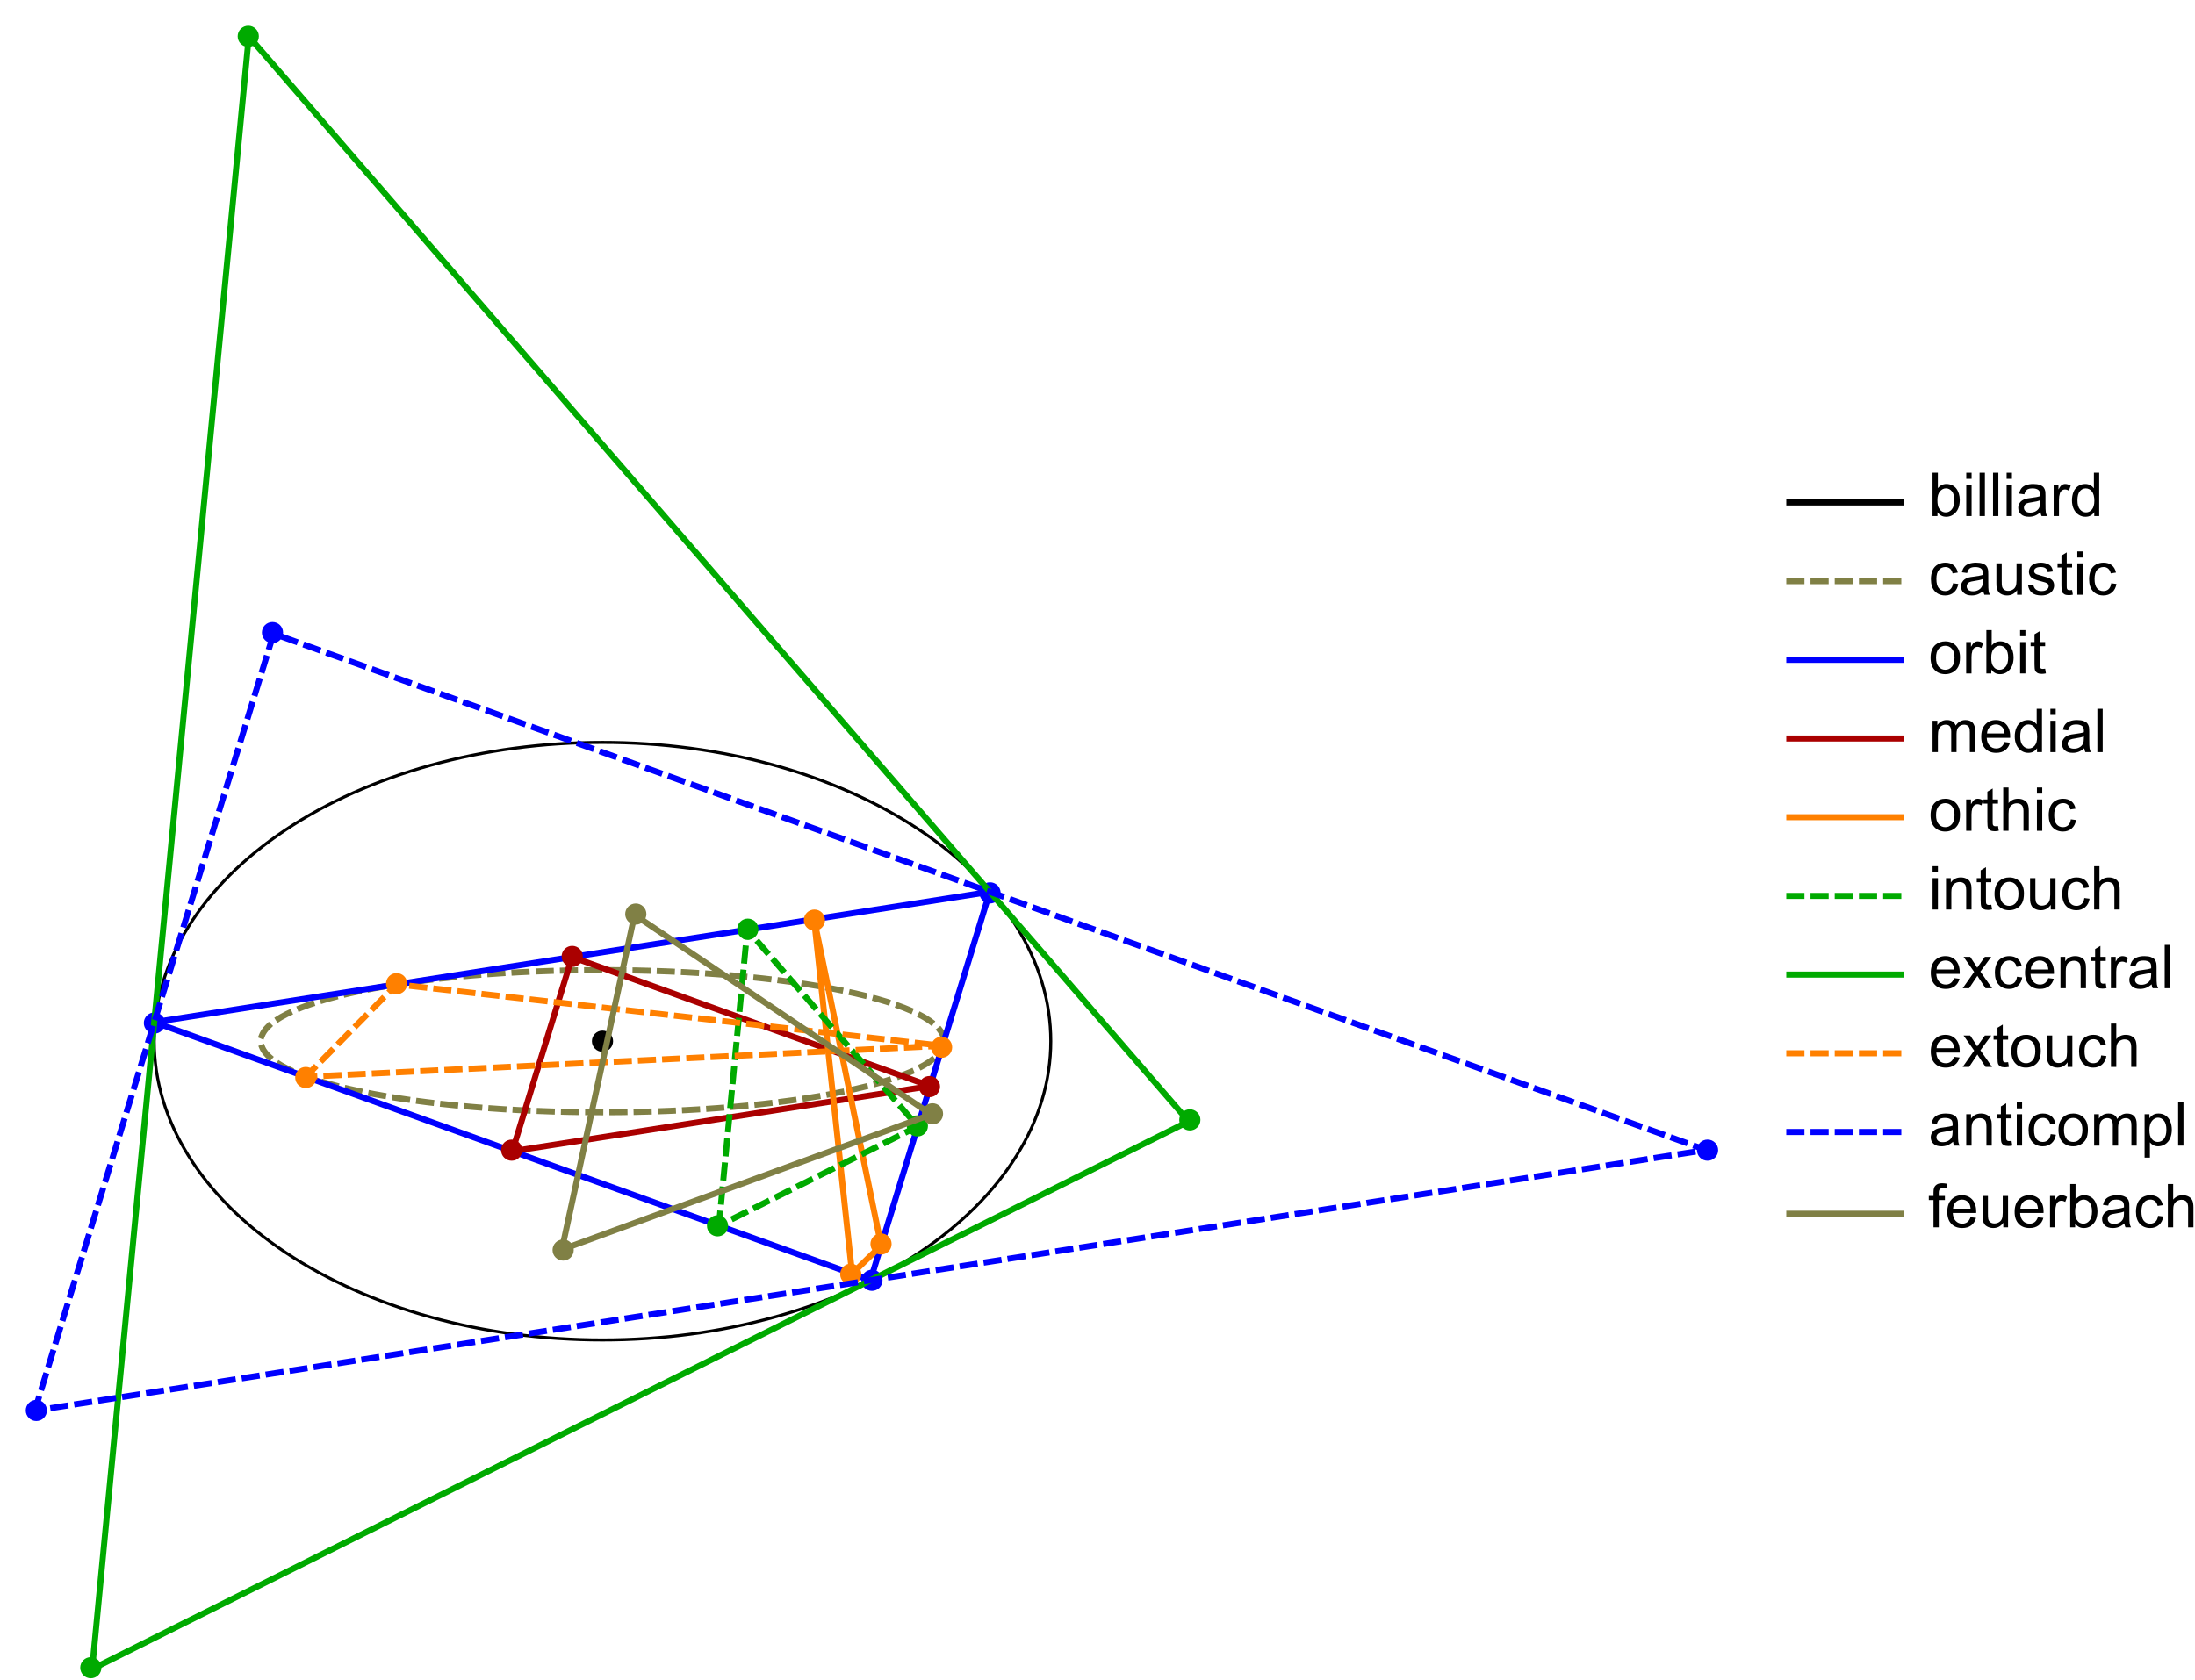 <?xml version="1.0" encoding="UTF-8"?>
<svg xmlns="http://www.w3.org/2000/svg" xmlns:xlink="http://www.w3.org/1999/xlink" width="725pt" height="555pt" viewBox="0 0 725 555" version="1.1">
<defs>
<g>
<symbol overflow="visible" id="glyph0-0">
<path style="stroke:none;" d="M 2.5 0 L 2.5 -12.5 L 12.5 -12.5 L 12.5 0 Z M 2.812 -0.312 L 12.188 -0.312 L 12.188 -12.188 L 2.812 -12.188 Z "/>
</symbol>
<symbol overflow="visible" id="glyph0-1">
<path style="stroke:none;" d="M 2.938 0 L 1.309 0 L 1.309 -14.316 L 3.066 -14.316 L 3.066 -9.211 C 3.805 -10.141 4.754 -10.605 5.906 -10.605 C 6.547 -10.605 7.148 -10.477 7.719 -10.219 C 8.285 -9.961 8.754 -9.598 9.125 -9.137 C 9.492 -8.668 9.781 -8.105 9.992 -7.449 C 10.195 -6.789 10.301 -6.09 10.305 -5.344 C 10.301 -3.562 9.859 -2.188 8.984 -1.219 C 8.102 -0.25 7.047 0.234 5.82 0.234 C 4.594 0.234 3.633 -0.273 2.938 -1.297 Z M 2.922 -5.266 C 2.918 -4.02 3.086 -3.121 3.43 -2.57 C 3.977 -1.66 4.727 -1.207 5.672 -1.211 C 6.441 -1.207 7.105 -1.539 7.668 -2.211 C 8.227 -2.875 8.508 -3.871 8.508 -5.195 C 8.508 -6.547 8.238 -7.547 7.699 -8.191 C 7.16 -8.836 6.508 -9.156 5.75 -9.16 C 4.98 -9.156 4.32 -8.824 3.762 -8.156 C 3.199 -7.488 2.918 -6.523 2.922 -5.266 Z "/>
</symbol>
<symbol overflow="visible" id="glyph0-2">
<path style="stroke:none;" d="M 1.328 -12.297 L 1.328 -14.316 L 3.086 -14.316 L 3.086 -12.297 Z M 1.328 0 L 1.328 -10.371 L 3.086 -10.371 L 3.086 0 Z "/>
</symbol>
<symbol overflow="visible" id="glyph0-3">
<path style="stroke:none;" d="M 1.281 0 L 1.281 -14.316 L 3.039 -14.316 L 3.039 0 Z "/>
</symbol>
<symbol overflow="visible" id="glyph0-4">
<path style="stroke:none;" d="M 8.086 -1.281 C 7.434 -0.723 6.805 -0.332 6.207 -0.105 C 5.602 0.121 4.957 0.234 4.266 0.234 C 3.125 0.234 2.25 -0.043 1.641 -0.602 C 1.027 -1.156 0.719 -1.867 0.723 -2.734 C 0.719 -3.238 0.836 -3.703 1.066 -4.125 C 1.297 -4.547 1.598 -4.883 1.977 -5.137 C 2.348 -5.387 2.77 -5.578 3.242 -5.711 C 3.582 -5.801 4.105 -5.891 4.805 -5.977 C 6.223 -6.145 7.266 -6.344 7.938 -6.582 C 7.941 -6.82 7.945 -6.973 7.949 -7.039 C 7.945 -7.754 7.781 -8.262 7.453 -8.555 C 7 -8.949 6.332 -9.145 5.449 -9.148 C 4.621 -9.145 4.008 -9 3.617 -8.715 C 3.219 -8.422 2.93 -7.91 2.742 -7.18 L 1.023 -7.414 C 1.176 -8.145 1.434 -8.738 1.797 -9.195 C 2.152 -9.645 2.672 -9.992 3.352 -10.238 C 4.027 -10.48 4.809 -10.605 5.703 -10.605 C 6.586 -10.605 7.305 -10.5 7.859 -10.293 C 8.41 -10.082 8.82 -9.82 9.082 -9.504 C 9.34 -9.188 9.52 -8.789 9.629 -8.312 C 9.684 -8.008 9.715 -7.465 9.719 -6.688 L 9.719 -4.344 C 9.715 -2.707 9.75 -1.676 9.828 -1.242 C 9.898 -0.809 10.047 -0.395 10.273 0 L 8.438 0 C 8.254 -0.363 8.137 -0.789 8.086 -1.281 Z M 7.938 -5.203 C 7.301 -4.941 6.344 -4.719 5.07 -4.539 C 4.344 -4.434 3.832 -4.316 3.535 -4.188 C 3.23 -4.055 3 -3.863 2.84 -3.617 C 2.676 -3.363 2.594 -3.086 2.598 -2.781 C 2.594 -2.309 2.773 -1.918 3.129 -1.609 C 3.484 -1.293 4.004 -1.137 4.688 -1.141 C 5.363 -1.137 5.965 -1.285 6.492 -1.586 C 7.02 -1.879 7.406 -2.285 7.656 -2.805 C 7.84 -3.199 7.934 -3.785 7.938 -4.562 Z "/>
</symbol>
<symbol overflow="visible" id="glyph0-5">
<path style="stroke:none;" d="M 1.297 0 L 1.297 -10.371 L 2.883 -10.371 L 2.883 -8.797 C 3.281 -9.531 3.652 -10.02 3.996 -10.254 C 4.34 -10.488 4.715 -10.605 5.125 -10.605 C 5.715 -10.605 6.316 -10.414 6.934 -10.039 L 6.328 -8.406 C 5.898 -8.66 5.469 -8.789 5.039 -8.789 C 4.652 -8.789 4.305 -8.672 4.004 -8.441 C 3.695 -8.207 3.48 -7.887 3.352 -7.48 C 3.152 -6.852 3.051 -6.168 3.055 -5.43 L 3.055 0 Z "/>
</symbol>
<symbol overflow="visible" id="glyph0-6">
<path style="stroke:none;" d="M 8.047 0 L 8.047 -1.309 C 7.387 -0.277 6.422 0.234 5.148 0.234 C 4.316 0.234 3.555 0.008 2.867 -0.449 C 2.172 -0.902 1.637 -1.539 1.254 -2.359 C 0.871 -3.176 0.68 -4.113 0.684 -5.176 C 0.68 -6.207 0.852 -7.148 1.199 -7.992 C 1.543 -8.836 2.062 -9.48 2.754 -9.93 C 3.441 -10.379 4.211 -10.605 5.07 -10.605 C 5.691 -10.605 6.25 -10.473 6.738 -10.207 C 7.223 -9.941 7.617 -9.598 7.93 -9.18 L 7.93 -14.316 L 9.68 -14.316 L 9.68 0 Z M 2.492 -5.176 C 2.488 -3.844 2.77 -2.852 3.332 -2.195 C 3.891 -1.535 4.551 -1.207 5.312 -1.211 C 6.078 -1.207 6.73 -1.52 7.27 -2.152 C 7.805 -2.777 8.074 -3.738 8.078 -5.031 C 8.074 -6.445 7.801 -7.484 7.258 -8.152 C 6.707 -8.812 6.031 -9.145 5.234 -9.148 C 4.449 -9.145 3.797 -8.828 3.277 -8.191 C 2.75 -7.551 2.488 -6.543 2.492 -5.176 Z "/>
</symbol>
<symbol overflow="visible" id="glyph0-7">
<path style="stroke:none;" d="M 8.086 -3.797 L 9.812 -3.574 C 9.621 -2.383 9.137 -1.449 8.363 -0.777 C 7.582 -0.102 6.629 0.234 5.5 0.234 C 4.074 0.234 2.934 -0.227 2.074 -1.156 C 1.211 -2.078 0.777 -3.41 0.781 -5.148 C 0.777 -6.266 0.965 -7.246 1.336 -8.086 C 1.707 -8.922 2.27 -9.551 3.031 -9.973 C 3.789 -10.395 4.617 -10.605 5.508 -10.605 C 6.633 -10.605 7.551 -10.32 8.27 -9.75 C 8.98 -9.18 9.441 -8.371 9.648 -7.324 L 7.938 -7.062 C 7.773 -7.754 7.484 -8.277 7.074 -8.633 C 6.656 -8.98 6.16 -9.156 5.578 -9.16 C 4.691 -9.156 3.969 -8.84 3.418 -8.207 C 2.859 -7.57 2.582 -6.566 2.586 -5.195 C 2.582 -3.801 2.852 -2.789 3.387 -2.156 C 3.918 -1.523 4.613 -1.207 5.477 -1.211 C 6.168 -1.207 6.746 -1.418 7.207 -1.844 C 7.668 -2.266 7.961 -2.918 8.086 -3.797 Z "/>
</symbol>
<symbol overflow="visible" id="glyph0-8">
<path style="stroke:none;" d="M 8.117 0 L 8.117 -1.523 C 7.305 -0.352 6.207 0.234 4.824 0.234 C 4.207 0.234 3.637 0.117 3.109 -0.117 C 2.574 -0.352 2.18 -0.645 1.926 -1 C 1.668 -1.352 1.488 -1.785 1.387 -2.305 C 1.312 -2.645 1.277 -3.191 1.281 -3.945 L 1.281 -10.371 L 3.039 -10.371 L 3.039 -4.617 C 3.035 -3.699 3.07 -3.082 3.145 -2.766 C 3.254 -2.301 3.488 -1.938 3.848 -1.676 C 4.203 -1.41 4.645 -1.277 5.176 -1.281 C 5.699 -1.277 6.195 -1.41 6.66 -1.684 C 7.117 -1.949 7.445 -2.316 7.641 -2.785 C 7.832 -3.246 7.926 -3.922 7.93 -4.812 L 7.93 -10.371 L 9.688 -10.371 L 9.688 0 Z "/>
</symbol>
<symbol overflow="visible" id="glyph0-9">
<path style="stroke:none;" d="M 0.617 -3.094 L 2.352 -3.367 C 2.445 -2.668 2.719 -2.133 3.168 -1.766 C 3.609 -1.391 4.234 -1.207 5.039 -1.211 C 5.844 -1.207 6.441 -1.371 6.836 -1.703 C 7.223 -2.027 7.418 -2.414 7.422 -2.859 C 7.418 -3.258 7.246 -3.57 6.906 -3.797 C 6.66 -3.953 6.062 -4.152 5.109 -4.395 C 3.816 -4.719 2.922 -5 2.426 -5.238 C 1.926 -5.473 1.547 -5.801 1.293 -6.223 C 1.031 -6.645 0.902 -7.109 0.906 -7.617 C 0.902 -8.078 1.008 -8.504 1.223 -8.902 C 1.434 -9.293 1.723 -9.621 2.09 -9.883 C 2.359 -10.082 2.73 -10.254 3.207 -10.395 C 3.676 -10.535 4.184 -10.605 4.727 -10.605 C 5.535 -10.605 6.25 -10.488 6.867 -10.254 C 7.484 -10.02 7.938 -9.699 8.23 -9.301 C 8.523 -8.898 8.727 -8.363 8.836 -7.695 L 7.117 -7.461 C 7.035 -7.992 6.809 -8.41 6.438 -8.711 C 6.062 -9.008 5.535 -9.156 4.852 -9.16 C 4.043 -9.156 3.465 -9.023 3.125 -8.758 C 2.777 -8.488 2.605 -8.176 2.609 -7.82 C 2.605 -7.59 2.676 -7.387 2.82 -7.207 C 2.961 -7.016 3.188 -6.859 3.496 -6.738 C 3.668 -6.672 4.184 -6.52 5.047 -6.289 C 6.289 -5.953 7.16 -5.684 7.652 -5.473 C 8.145 -5.262 8.527 -4.953 8.809 -4.551 C 9.082 -4.145 9.223 -3.645 9.227 -3.047 C 9.223 -2.461 9.051 -1.906 8.715 -1.391 C 8.371 -0.871 7.879 -0.473 7.234 -0.191 C 6.59 0.094 5.859 0.234 5.047 0.234 C 3.695 0.234 2.668 -0.043 1.965 -0.605 C 1.254 -1.16 0.805 -1.992 0.617 -3.094 Z "/>
</symbol>
<symbol overflow="visible" id="glyph0-10">
<path style="stroke:none;" d="M 5.156 -1.57 L 5.41 -0.02 C 4.91 0.086 4.469 0.133 4.082 0.137 C 3.441 0.133 2.945 0.035 2.598 -0.164 C 2.242 -0.367 1.996 -0.633 1.855 -0.961 C 1.711 -1.289 1.641 -1.98 1.641 -3.039 L 1.641 -9.004 L 0.352 -9.004 L 0.352 -10.371 L 1.641 -10.371 L 1.641 -12.938 L 3.391 -13.992 L 3.391 -10.371 L 5.156 -10.371 L 5.156 -9.004 L 3.391 -9.004 L 3.391 -2.938 C 3.387 -2.434 3.418 -2.113 3.48 -1.973 C 3.543 -1.828 3.641 -1.715 3.781 -1.629 C 3.918 -1.543 4.121 -1.5 4.383 -1.504 C 4.578 -1.5 4.836 -1.523 5.156 -1.57 Z "/>
</symbol>
<symbol overflow="visible" id="glyph0-11">
<path style="stroke:none;" d="M 0.664 -5.188 C 0.66 -7.102 1.195 -8.523 2.266 -9.453 C 3.152 -10.219 4.238 -10.605 5.527 -10.605 C 6.949 -10.605 8.117 -10.137 9.023 -9.203 C 9.93 -8.27 10.383 -6.98 10.383 -5.332 C 10.383 -3.996 10.18 -2.945 9.781 -2.18 C 9.375 -1.414 8.793 -0.82 8.031 -0.398 C 7.262 0.023 6.426 0.234 5.527 0.234 C 4.074 0.234 2.902 -0.23 2.008 -1.16 C 1.109 -2.09 0.66 -3.43 0.664 -5.188 Z M 2.469 -5.188 C 2.465 -3.855 2.758 -2.863 3.34 -2.203 C 3.918 -1.539 4.645 -1.207 5.527 -1.211 C 6.395 -1.207 7.121 -1.539 7.703 -2.207 C 8.281 -2.867 8.57 -3.879 8.574 -5.242 C 8.57 -6.523 8.281 -7.496 7.699 -8.156 C 7.117 -8.816 6.391 -9.145 5.527 -9.148 C 4.645 -9.145 3.918 -8.816 3.34 -8.164 C 2.758 -7.504 2.465 -6.512 2.469 -5.188 Z "/>
</symbol>
<symbol overflow="visible" id="glyph0-12">
<path style="stroke:none;" d="M 1.32 0 L 1.32 -10.371 L 2.891 -10.371 L 2.891 -8.914 C 3.211 -9.422 3.645 -9.832 4.188 -10.141 C 4.727 -10.449 5.344 -10.605 6.035 -10.605 C 6.801 -10.605 7.43 -10.445 7.926 -10.125 C 8.414 -9.805 8.762 -9.359 8.965 -8.789 C 9.785 -10 10.852 -10.605 12.168 -10.605 C 13.195 -10.605 13.984 -10.32 14.539 -9.75 C 15.09 -9.18 15.367 -8.301 15.371 -7.117 L 15.371 0 L 13.625 0 L 13.625 -6.531 C 13.621 -7.23 13.566 -7.738 13.453 -8.051 C 13.336 -8.359 13.129 -8.605 12.832 -8.797 C 12.531 -8.984 12.18 -9.082 11.777 -9.082 C 11.047 -9.082 10.441 -8.836 9.961 -8.352 C 9.477 -7.863 9.234 -7.09 9.238 -6.023 L 9.238 0 L 7.48 0 L 7.48 -6.738 C 7.477 -7.52 7.332 -8.105 7.051 -8.496 C 6.762 -8.887 6.293 -9.082 5.645 -9.082 C 5.145 -9.082 4.688 -8.949 4.27 -8.691 C 3.848 -8.426 3.543 -8.047 3.359 -7.547 C 3.168 -7.047 3.074 -6.324 3.078 -5.383 L 3.078 0 Z "/>
</symbol>
<symbol overflow="visible" id="glyph0-13">
<path style="stroke:none;" d="M 8.418 -3.34 L 10.234 -3.117 C 9.945 -2.055 9.414 -1.23 8.641 -0.645 C 7.863 -0.059 6.875 0.234 5.672 0.234 C 4.156 0.234 2.953 -0.23 2.066 -1.168 C 1.176 -2.098 0.73 -3.41 0.734 -5.098 C 0.73 -6.84 1.18 -8.191 2.082 -9.16 C 2.977 -10.121 4.145 -10.605 5.578 -10.605 C 6.961 -10.605 8.09 -10.133 8.973 -9.188 C 9.848 -8.242 10.289 -6.914 10.293 -5.203 C 10.289 -5.098 10.285 -4.941 10.281 -4.734 L 2.547 -4.734 C 2.613 -3.594 2.938 -2.719 3.516 -2.117 C 4.094 -1.508 4.816 -1.207 5.684 -1.211 C 6.324 -1.207 6.871 -1.375 7.332 -1.719 C 7.785 -2.055 8.148 -2.598 8.418 -3.34 Z M 2.648 -6.18 L 8.438 -6.18 C 8.359 -7.051 8.137 -7.707 7.773 -8.145 C 7.211 -8.82 6.484 -9.156 5.594 -9.16 C 4.785 -9.156 4.105 -8.887 3.559 -8.348 C 3.004 -7.805 2.703 -7.082 2.648 -6.18 Z "/>
</symbol>
<symbol overflow="visible" id="glyph0-14">
<path style="stroke:none;" d="M 1.32 0 L 1.32 -14.316 L 3.078 -14.316 L 3.078 -9.18 C 3.891 -10.129 4.926 -10.605 6.18 -10.605 C 6.949 -10.605 7.617 -10.453 8.184 -10.148 C 8.746 -9.844 9.152 -9.426 9.398 -8.895 C 9.641 -8.359 9.762 -7.582 9.766 -6.57 L 9.766 0 L 8.008 0 L 8.008 -6.57 C 8.004 -7.445 7.812 -8.086 7.438 -8.492 C 7.055 -8.891 6.516 -9.094 5.82 -9.094 C 5.297 -9.094 4.809 -8.957 4.352 -8.688 C 3.891 -8.414 3.562 -8.047 3.371 -7.586 C 3.172 -7.121 3.074 -6.484 3.078 -5.672 L 3.078 0 Z "/>
</symbol>
<symbol overflow="visible" id="glyph0-15">
<path style="stroke:none;" d="M 1.32 0 L 1.32 -10.371 L 2.898 -10.371 L 2.898 -8.898 C 3.66 -10.035 4.762 -10.605 6.203 -10.605 C 6.824 -10.605 7.398 -10.492 7.926 -10.266 C 8.445 -10.039 8.836 -9.742 9.102 -9.383 C 9.359 -9.016 9.543 -8.586 9.648 -8.086 C 9.711 -7.758 9.742 -7.188 9.746 -6.375 L 9.746 0 L 7.988 0 L 7.988 -6.309 C 7.984 -7.023 7.918 -7.559 7.781 -7.914 C 7.645 -8.266 7.402 -8.547 7.055 -8.762 C 6.703 -8.973 6.293 -9.082 5.828 -9.082 C 5.078 -9.082 4.434 -8.844 3.891 -8.367 C 3.348 -7.891 3.074 -6.988 3.078 -5.664 L 3.078 0 Z "/>
</symbol>
<symbol overflow="visible" id="glyph0-16">
<path style="stroke:none;" d="M 0.148 0 L 3.938 -5.391 L 0.43 -10.371 L 2.625 -10.371 L 4.219 -7.938 C 4.516 -7.473 4.754 -7.086 4.941 -6.777 C 5.223 -7.203 5.488 -7.586 5.734 -7.922 L 7.48 -10.371 L 9.578 -10.371 L 5.996 -5.488 L 9.852 0 L 7.695 0 L 5.566 -3.223 L 5 -4.094 L 2.273 0 Z "/>
</symbol>
<symbol overflow="visible" id="glyph0-17">
<path style="stroke:none;" d="M 1.32 3.977 L 1.32 -10.371 L 2.922 -10.371 L 2.922 -9.023 C 3.293 -9.547 3.719 -9.941 4.199 -10.207 C 4.672 -10.473 5.25 -10.605 5.93 -10.605 C 6.812 -10.605 7.594 -10.375 8.273 -9.922 C 8.949 -9.461 9.457 -8.82 9.805 -7.992 C 10.145 -7.164 10.316 -6.254 10.32 -5.266 C 10.316 -4.199 10.129 -3.242 9.75 -2.398 C 9.367 -1.547 8.812 -0.898 8.09 -0.445 C 7.359 0.008 6.598 0.234 5.801 0.234 C 5.215 0.234 4.688 0.113 4.223 -0.137 C 3.754 -0.379 3.371 -0.691 3.078 -1.074 L 3.078 3.977 Z M 2.91 -5.125 C 2.906 -3.789 3.176 -2.805 3.719 -2.168 C 4.258 -1.527 4.914 -1.207 5.684 -1.211 C 6.465 -1.207 7.133 -1.539 7.688 -2.203 C 8.242 -2.863 8.52 -3.887 8.523 -5.273 C 8.52 -6.594 8.246 -7.582 7.707 -8.242 C 7.16 -8.895 6.512 -9.223 5.762 -9.227 C 5.012 -9.223 4.352 -8.871 3.773 -8.176 C 3.195 -7.473 2.906 -6.457 2.91 -5.125 Z "/>
</symbol>
<symbol overflow="visible" id="glyph0-18">
<path style="stroke:none;" d="M 1.738 0 L 1.738 -9.004 L 0.188 -9.004 L 0.188 -10.371 L 1.738 -10.371 L 1.738 -11.477 C 1.734 -12.168 1.797 -12.684 1.922 -13.027 C 2.094 -13.48 2.391 -13.852 2.816 -14.137 C 3.242 -14.418 3.84 -14.559 4.609 -14.562 C 5.102 -14.559 5.648 -14.5 6.25 -14.383 L 5.984 -12.852 C 5.617 -12.914 5.273 -12.949 4.953 -12.949 C 4.414 -12.949 4.035 -12.832 3.816 -12.605 C 3.59 -12.375 3.48 -11.949 3.484 -11.328 L 3.484 -10.371 L 5.508 -10.371 L 5.508 -9.004 L 3.484 -9.004 L 3.484 0 Z "/>
</symbol>
</g>
<clipPath id="clip1">
  <path d="M 590 164 L 630 164 L 630 168 L 590 168 Z "/>
</clipPath>
<clipPath id="clip2">
  <path d="M 590 190 L 630 190 L 630 194 L 590 194 Z "/>
</clipPath>
<clipPath id="clip3">
  <path d="M 590 216 L 630 216 L 630 220 L 590 220 Z "/>
</clipPath>
<clipPath id="clip4">
  <path d="M 590 242 L 630 242 L 630 246 L 590 246 Z "/>
</clipPath>
<clipPath id="clip5">
  <path d="M 590 268 L 630 268 L 630 272 L 590 272 Z "/>
</clipPath>
<clipPath id="clip6">
  <path d="M 590 294 L 630 294 L 630 298 L 590 298 Z "/>
</clipPath>
<clipPath id="clip7">
  <path d="M 590 320 L 630 320 L 630 324 L 590 324 Z "/>
</clipPath>
<clipPath id="clip8">
  <path d="M 590 346 L 630 346 L 630 350 L 590 350 Z "/>
</clipPath>
<clipPath id="clip9">
  <path d="M 590 372 L 630 372 L 630 376 L 590 376 Z "/>
</clipPath>
<clipPath id="clip10">
  <path d="M 590 399 L 630 399 L 630 403 L 590 403 Z "/>
</clipPath>
</defs>
<g id="surface84">
<path style="fill:none;stroke-width:1;stroke-linecap:square;stroke-linejoin:miter;stroke:rgb(0%,0%,0%);stroke-opacity:1;stroke-miterlimit:3.25;" d="M 347.07 344 C 347.07 317.82 331.469 292.711 303.699 274.199 C 275.934 255.688 238.27 245.285 199 245.285 C 159.73 245.285 122.066 255.688 94.301 274.199 C 66.531 292.711 50.93 317.82 50.93 344 C 50.93 370.18 66.531 395.289 94.301 413.801 C 122.066 432.312 159.73 442.715 199 442.715 C 238.27 442.715 275.934 432.312 303.699 413.801 C 331.469 395.289 347.07 370.18 347.07 344 Z "/>
<path style="fill:none;stroke-width:2;stroke-linecap:square;stroke-linejoin:miter;stroke:rgb(50%,50%,26.999%);stroke-opacity:1;stroke-dasharray:4,4;stroke-miterlimit:3.25;" d="M 311.836 344 C 311.836 337.77 299.949 331.797 278.789 327.391 C 257.625 322.984 228.926 320.512 199 320.512 C 169.074 320.512 140.375 322.984 119.211 327.391 C 98.051 331.797 86.164 337.77 86.164 344 C 86.164 350.23 98.051 356.203 119.211 360.609 C 140.375 365.016 169.074 367.488 199 367.488 C 228.926 367.488 257.625 365.016 278.789 360.609 C 299.949 356.203 311.836 350.23 311.836 344 Z "/>
<path style=" stroke:none;fill-rule:evenodd;fill:rgb(0%,0%,0%);fill-opacity:1;" d="M 202.5 344 C 202.5 343.07 202.133 342.18 201.477 341.523 C 200.82 340.867 199.93 340.5 199 340.5 C 198.07 340.5 197.18 340.867 196.523 341.523 C 195.867 342.18 195.5 343.07 195.5 344 C 195.5 344.93 195.867 345.82 196.523 346.477 C 197.18 347.133 198.07 347.5 199 347.5 C 199.93 347.5 200.82 347.133 201.477 346.477 C 202.133 345.82 202.5 344.93 202.5 344 Z "/>
<path style="fill:none;stroke-width:2;stroke-linecap:square;stroke-linejoin:miter;stroke:rgb(0%,0%,99.998%);stroke-opacity:1;stroke-miterlimit:3.25;" d="M 326.938 294.66 L 287.5 423.008 L 50.938 337.715 Z "/>
<path style=" stroke:none;fill-rule:evenodd;fill:rgb(0%,0%,99.998%);fill-opacity:1;" d="M 330.5 295 C 330.5 294.07 330.133 293.18 329.477 292.523 C 328.82 291.867 327.93 291.5 327 291.5 C 326.07 291.5 325.18 291.867 324.523 292.523 C 323.867 293.18 323.5 294.07 323.5 295 C 323.5 295.93 323.867 296.82 324.523 297.477 C 325.18 298.133 326.07 298.5 327 298.5 C 327.93 298.5 328.82 298.133 329.477 297.477 C 330.133 296.82 330.5 295.93 330.5 295 Z "/>
<path style=" stroke:none;fill-rule:evenodd;fill:rgb(0%,0%,99.998%);fill-opacity:1;" d="M 291.5 423 C 291.5 422.07 291.133 421.18 290.477 420.523 C 289.82 419.867 288.93 419.5 288 419.5 C 287.07 419.5 286.18 419.867 285.523 420.523 C 284.867 421.18 284.5 422.07 284.5 423 C 284.5 423.93 284.867 424.82 285.523 425.477 C 286.18 426.133 287.07 426.5 288 426.5 C 288.93 426.5 289.82 426.133 290.477 425.477 C 291.133 424.82 291.5 423.93 291.5 423 Z "/>
<path style=" stroke:none;fill-rule:evenodd;fill:rgb(0%,0%,99.998%);fill-opacity:1;" d="M 54.5 338 C 54.5 337.07 54.133 336.18 53.477 335.523 C 52.82 334.867 51.93 334.5 51 334.5 C 50.07 334.5 49.18 334.867 48.523 335.523 C 47.867 336.18 47.5 337.07 47.5 338 C 47.5 338.93 47.867 339.82 48.523 340.477 C 49.18 341.133 50.07 341.5 51 341.5 C 51.93 341.5 52.82 341.133 53.477 340.477 C 54.133 339.82 54.5 338.93 54.5 338 Z "/>
<path style="fill:none;stroke-width:2;stroke-linecap:square;stroke-linejoin:miter;stroke:rgb(66.666%,0%,0%);stroke-opacity:1;stroke-miterlimit:3.25;" d="M 169.219 380.359 L 188.938 316.188 L 307.219 358.832 Z "/>
<path style=" stroke:none;fill-rule:evenodd;fill:rgb(66.666%,0%,0%);fill-opacity:1;" d="M 172.5 380 C 172.5 379.07 172.133 378.18 171.477 377.523 C 170.82 376.867 169.93 376.5 169 376.5 C 168.07 376.5 167.18 376.867 166.523 377.523 C 165.867 378.18 165.5 379.07 165.5 380 C 165.5 380.93 165.867 381.82 166.523 382.477 C 167.18 383.133 168.07 383.5 169 383.5 C 169.93 383.5 170.82 383.133 171.477 382.477 C 172.133 381.82 172.5 380.93 172.5 380 Z "/>
<path style=" stroke:none;fill-rule:evenodd;fill:rgb(66.666%,0%,0%);fill-opacity:1;" d="M 192.5 316 C 192.5 315.07 192.133 314.18 191.477 313.523 C 190.82 312.867 189.93 312.5 189 312.5 C 188.07 312.5 187.18 312.867 186.523 313.523 C 185.867 314.18 185.5 315.07 185.5 316 C 185.5 316.93 185.867 317.82 186.523 318.477 C 187.18 319.133 188.07 319.5 189 319.5 C 189.93 319.5 190.82 319.133 191.477 318.477 C 192.133 317.82 192.5 316.93 192.5 316 Z "/>
<path style=" stroke:none;fill-rule:evenodd;fill:rgb(66.666%,0%,0%);fill-opacity:1;" d="M 310.5 359 C 310.5 358.07 310.133 357.18 309.477 356.523 C 308.82 355.867 307.93 355.5 307 355.5 C 306.07 355.5 305.18 355.867 304.523 356.523 C 303.867 357.18 303.5 358.07 303.5 359 C 303.5 359.93 303.867 360.82 304.523 361.477 C 305.18 362.133 306.07 362.5 307 362.5 C 307.93 362.5 308.82 362.133 309.477 361.477 C 310.133 360.82 310.5 359.93 310.5 359 Z "/>
<path style="fill:none;stroke-width:2;stroke-linecap:square;stroke-linejoin:miter;stroke:rgb(99.998%,50%,0%);stroke-opacity:1;stroke-miterlimit:3.25;" d="M 281.445 420.824 L 268.891 303.715 L 291.039 411.488 Z "/>
<path style=" stroke:none;fill-rule:evenodd;fill:rgb(99.998%,50%,0%);fill-opacity:1;" d="M 284.5 421 C 284.5 420.07 284.133 419.18 283.477 418.523 C 282.82 417.867 281.93 417.5 281 417.5 C 280.07 417.5 279.18 417.867 278.523 418.523 C 277.867 419.18 277.5 420.07 277.5 421 C 277.5 421.93 277.867 422.82 278.523 423.477 C 279.18 424.133 280.07 424.5 281 424.5 C 281.93 424.5 282.82 424.133 283.477 423.477 C 284.133 422.82 284.5 421.93 284.5 421 Z "/>
<path style=" stroke:none;fill-rule:evenodd;fill:rgb(99.998%,50%,0%);fill-opacity:1;" d="M 272.5 304 C 272.5 303.07 272.133 302.18 271.477 301.523 C 270.82 300.867 269.93 300.5 269 300.5 C 268.07 300.5 267.18 300.867 266.523 301.523 C 265.867 302.18 265.5 303.07 265.5 304 C 265.5 304.93 265.867 305.82 266.523 306.477 C 267.18 307.133 268.07 307.5 269 307.5 C 269.93 307.5 270.82 307.133 271.477 306.477 C 272.133 305.82 272.5 304.93 272.5 304 Z "/>
<path style=" stroke:none;fill-rule:evenodd;fill:rgb(99.998%,50%,0%);fill-opacity:1;" d="M 294.5 411 C 294.5 410.07 294.133 409.18 293.477 408.523 C 292.82 407.867 291.93 407.5 291 407.5 C 290.07 407.5 289.18 407.867 288.523 408.523 C 287.867 409.18 287.5 410.07 287.5 411 C 287.5 411.93 287.867 412.82 288.523 413.477 C 289.18 414.133 290.07 414.5 291 414.5 C 291.93 414.5 292.82 414.133 293.477 413.477 C 294.133 412.82 294.5 411.93 294.5 411 Z "/>
<path style="fill:none;stroke-width:2;stroke-linecap:square;stroke-linejoin:miter;stroke:rgb(0%,66.666%,0%);stroke-opacity:1;stroke-dasharray:4,4;stroke-miterlimit:3.25;" d="M 237.453 404.965 L 246.836 307.152 L 303.125 372.152 Z "/>
<path style=" stroke:none;fill-rule:evenodd;fill:rgb(0%,66.666%,0%);fill-opacity:1;" d="M 240.5 405 C 240.5 404.07 240.133 403.18 239.477 402.523 C 238.82 401.867 237.93 401.5 237 401.5 C 236.07 401.5 235.18 401.867 234.523 402.523 C 233.867 403.18 233.5 404.07 233.5 405 C 233.5 405.93 233.867 406.82 234.523 407.477 C 235.18 408.133 236.07 408.5 237 408.5 C 237.93 408.5 238.82 408.133 239.477 407.477 C 240.133 406.82 240.5 405.93 240.5 405 Z "/>
<path style=" stroke:none;fill-rule:evenodd;fill:rgb(0%,66.666%,0%);fill-opacity:1;" d="M 250.5 307 C 250.5 306.07 250.133 305.18 249.477 304.523 C 248.82 303.867 247.93 303.5 247 303.5 C 246.07 303.5 245.18 303.867 244.523 304.523 C 243.867 305.18 243.5 306.07 243.5 307 C 243.5 307.93 243.867 308.82 244.523 309.477 C 245.18 310.133 246.07 310.5 247 310.5 C 247.93 310.5 248.82 310.133 249.477 309.477 C 250.133 308.82 250.5 307.93 250.5 307 Z "/>
<path style=" stroke:none;fill-rule:evenodd;fill:rgb(0%,66.666%,0%);fill-opacity:1;" d="M 306.5 372 C 306.5 371.07 306.133 370.18 305.477 369.523 C 304.82 368.867 303.93 368.5 303 368.5 C 302.07 368.5 301.18 368.867 300.523 369.523 C 299.867 370.18 299.5 371.07 299.5 372 C 299.5 372.93 299.867 373.82 300.523 374.477 C 301.18 375.133 302.07 375.5 303 375.5 C 303.93 375.5 304.82 375.133 305.477 374.477 C 306.133 373.82 306.5 372.93 306.5 372 Z "/>
<path style="fill:none;stroke-width:2;stroke-linecap:square;stroke-linejoin:miter;stroke:rgb(0%,66.666%,0%);stroke-opacity:1;stroke-miterlimit:3.25;" d="M 30.43 551.438 L 82.18 12.039 L 392.613 370.496 Z "/>
<path style=" stroke:none;fill-rule:evenodd;fill:rgb(0%,66.666%,0%);fill-opacity:1;" d="M 33.5 551 C 33.5 550.07 33.133 549.18 32.477 548.523 C 31.82 547.867 30.93 547.5 30 547.5 C 29.07 547.5 28.18 547.867 27.523 548.523 C 26.867 549.18 26.5 550.07 26.5 551 C 26.5 551.93 26.867 552.82 27.523 553.477 C 28.18 554.133 29.07 554.5 30 554.5 C 30.93 554.5 31.82 554.133 32.477 553.477 C 33.133 552.82 33.5 551.93 33.5 551 Z "/>
<path style=" stroke:none;fill-rule:evenodd;fill:rgb(0%,66.666%,0%);fill-opacity:1;" d="M 85.5 12 C 85.5 11.07 85.133 10.18 84.477 9.523 C 83.82 8.867 82.93 8.5 82 8.5 C 81.07 8.5 80.18 8.867 79.523 9.523 C 78.867 10.18 78.5 11.07 78.5 12 C 78.5 12.93 78.867 13.82 79.523 14.477 C 80.18 15.133 81.07 15.5 82 15.5 C 82.93 15.5 83.82 15.133 84.477 14.477 C 85.133 13.82 85.5 12.93 85.5 12 Z "/>
<path style=" stroke:none;fill-rule:evenodd;fill:rgb(0%,66.666%,0%);fill-opacity:1;" d="M 396.5 370 C 396.5 369.07 396.133 368.18 395.477 367.523 C 394.82 366.867 393.93 366.5 393 366.5 C 392.07 366.5 391.18 366.867 390.523 367.523 C 389.867 368.18 389.5 369.07 389.5 370 C 389.5 370.93 389.867 371.82 390.523 372.477 C 391.18 373.133 392.07 373.5 393 373.5 C 393.93 373.5 394.82 373.133 395.477 372.477 C 396.133 371.82 396.5 370.93 396.5 370 Z "/>
<path style="fill:none;stroke-width:2;stroke-linecap:square;stroke-linejoin:miter;stroke:rgb(99.998%,50%,0%);stroke-opacity:1;stroke-dasharray:4,4;stroke-miterlimit:3.25;" d="M 100.984 355.758 L 131.035 325.219 L 311.309 345.516 Z "/>
<path style=" stroke:none;fill-rule:evenodd;fill:rgb(99.998%,50%,0%);fill-opacity:1;" d="M 104.5 356 C 104.5 355.07 104.133 354.18 103.477 353.523 C 102.82 352.867 101.93 352.5 101 352.5 C 100.07 352.5 99.18 352.867 98.523 353.523 C 97.867 354.18 97.5 355.07 97.5 356 C 97.5 356.93 97.867 357.82 98.523 358.477 C 99.18 359.133 100.07 359.5 101 359.5 C 101.93 359.5 102.82 359.133 103.477 358.477 C 104.133 357.82 104.5 356.93 104.5 356 Z "/>
<path style=" stroke:none;fill-rule:evenodd;fill:rgb(99.998%,50%,0%);fill-opacity:1;" d="M 134.5 325 C 134.5 324.07 134.133 323.18 133.477 322.523 C 132.82 321.867 131.93 321.5 131 321.5 C 130.07 321.5 129.18 321.867 128.523 322.523 C 127.867 323.18 127.5 324.07 127.5 325 C 127.5 325.93 127.867 326.82 128.523 327.477 C 129.18 328.133 130.07 328.5 131 328.5 C 131.93 328.5 132.82 328.133 133.477 327.477 C 134.133 326.82 134.5 325.93 134.5 325 Z "/>
<path style=" stroke:none;fill-rule:evenodd;fill:rgb(99.998%,50%,0%);fill-opacity:1;" d="M 314.5 346 C 314.5 345.07 314.133 344.18 313.477 343.523 C 312.82 342.867 311.93 342.5 311 342.5 C 310.07 342.5 309.18 342.867 308.523 343.523 C 307.867 344.18 307.5 345.07 307.5 346 C 307.5 346.93 307.867 347.82 308.523 348.477 C 309.18 349.133 310.07 349.5 311 349.5 C 311.93 349.5 312.82 349.133 313.477 348.477 C 314.133 347.82 314.5 346.93 314.5 346 Z "/>
<path style="fill:none;stroke-width:2;stroke-linecap:square;stroke-linejoin:miter;stroke:rgb(0%,0%,99.998%);stroke-opacity:1;stroke-dasharray:4,4;stroke-miterlimit:3.25;" d="M 11.5 466.062 L 90.371 209.363 L 563.5 379.953 Z "/>
<path style=" stroke:none;fill-rule:evenodd;fill:rgb(0%,0%,99.998%);fill-opacity:1;" d="M 15.5 466 C 15.5 465.07 15.133 464.18 14.477 463.523 C 13.82 462.867 12.93 462.5 12 462.5 C 11.07 462.5 10.18 462.867 9.523 463.523 C 8.867 464.18 8.5 465.07 8.5 466 C 8.5 466.93 8.867 467.82 9.523 468.477 C 10.18 469.133 11.07 469.5 12 469.5 C 12.93 469.5 13.82 469.133 14.477 468.477 C 15.133 467.82 15.5 466.93 15.5 466 Z "/>
<path style=" stroke:none;fill-rule:evenodd;fill:rgb(0%,0%,99.998%);fill-opacity:1;" d="M 93.5 209 C 93.5 208.07 93.133 207.18 92.477 206.523 C 91.82 205.867 90.93 205.5 90 205.5 C 89.07 205.5 88.18 205.867 87.523 206.523 C 86.867 207.18 86.5 208.07 86.5 209 C 86.5 209.93 86.867 210.82 87.523 211.477 C 88.18 212.133 89.07 212.5 90 212.5 C 90.93 212.5 91.82 212.133 92.477 211.477 C 93.133 210.82 93.5 209.93 93.5 209 Z "/>
<path style=" stroke:none;fill-rule:evenodd;fill:rgb(0%,0%,99.998%);fill-opacity:1;" d="M 567.5 380 C 567.5 379.07 567.133 378.18 566.477 377.523 C 565.82 376.867 564.93 376.5 564 376.5 C 563.07 376.5 562.18 376.867 561.523 377.523 C 560.867 378.18 560.5 379.07 560.5 380 C 560.5 380.93 560.867 381.82 561.523 382.477 C 562.18 383.133 563.07 383.5 564 383.5 C 564.93 383.5 565.82 383.133 566.477 382.477 C 567.133 381.82 567.5 380.93 567.5 380 Z "/>
<path style="fill:none;stroke-width:2;stroke-linecap:square;stroke-linejoin:miter;stroke:rgb(50%,50%,26.999%);stroke-opacity:1;stroke-miterlimit:3.25;" d="M 185.562 412.863 L 209.598 302.27 L 307.59 368.184 Z "/>
<path style=" stroke:none;fill-rule:evenodd;fill:rgb(50%,50%,26.999%);fill-opacity:1;" d="M 189.5 413 C 189.5 412.07 189.133 411.18 188.477 410.523 C 187.82 409.867 186.93 409.5 186 409.5 C 185.07 409.5 184.18 409.867 183.523 410.523 C 182.867 411.18 182.5 412.07 182.5 413 C 182.5 413.93 182.867 414.82 183.523 415.477 C 184.18 416.133 185.07 416.5 186 416.5 C 186.93 416.5 187.82 416.133 188.477 415.477 C 189.133 414.82 189.5 413.93 189.5 413 Z "/>
<path style=" stroke:none;fill-rule:evenodd;fill:rgb(50%,50%,26.999%);fill-opacity:1;" d="M 213.5 302 C 213.5 301.07 213.133 300.18 212.477 299.523 C 211.82 298.867 210.93 298.5 210 298.5 C 209.07 298.5 208.18 298.867 207.523 299.523 C 206.867 300.18 206.5 301.07 206.5 302 C 206.5 302.93 206.867 303.82 207.523 304.477 C 208.18 305.133 209.07 305.5 210 305.5 C 210.93 305.5 211.82 305.133 212.477 304.477 C 213.133 303.82 213.5 302.93 213.5 302 Z "/>
<path style=" stroke:none;fill-rule:evenodd;fill:rgb(50%,50%,26.999%);fill-opacity:1;" d="M 311.5 368 C 311.5 367.07 311.133 366.18 310.477 365.523 C 309.82 364.867 308.93 364.5 308 364.5 C 307.07 364.5 306.18 364.867 305.523 365.523 C 304.867 366.18 304.5 367.07 304.5 368 C 304.5 368.93 304.867 369.82 305.523 370.477 C 306.18 371.133 307.07 371.5 308 371.5 C 308.93 371.5 309.82 371.133 310.477 370.477 C 311.133 369.82 311.5 368.93 311.5 368 Z "/>
<g clip-path="url(#clip1)" clip-rule="nonzero">
<path style="fill:none;stroke-width:2;stroke-linecap:square;stroke-linejoin:miter;stroke:rgb(0%,0%,0%);stroke-opacity:1;stroke-miterlimit:3.25;" d="M 591 166 L 628 166 "/>
</g>
<g style="fill:rgb(0%,0%,0%);fill-opacity:1;">
  <use xlink:href="#glyph0-1" x="637" y="170.5"/>
  <use xlink:href="#glyph0-2" x="648.123" y="170.5"/>
  <use xlink:href="#glyph0-3" x="652.566" y="170.5"/>
  <use xlink:href="#glyph0-3" x="657.01" y="170.5"/>
  <use xlink:href="#glyph0-2" x="661.453" y="170.5"/>
  <use xlink:href="#glyph0-4" x="665.896" y="170.5"/>
  <use xlink:href="#glyph0-5" x="677.02" y="170.5"/>
  <use xlink:href="#glyph0-6" x="683.68" y="170.5"/>
</g>
<g clip-path="url(#clip2)" clip-rule="nonzero">
<path style="fill:none;stroke-width:2;stroke-linecap:square;stroke-linejoin:miter;stroke:rgb(50%,50%,26.999%);stroke-opacity:1;stroke-dasharray:4,4;stroke-miterlimit:3.25;" d="M 591 192 L 628 192 "/>
</g>
<g style="fill:rgb(0%,0%,0%);fill-opacity:1;">
  <use xlink:href="#glyph0-7" x="637" y="196.5"/>
  <use xlink:href="#glyph0-4" x="647" y="196.5"/>
  <use xlink:href="#glyph0-8" x="658.123" y="196.5"/>
  <use xlink:href="#glyph0-9" x="669.246" y="196.5"/>
  <use xlink:href="#glyph0-10" x="679.246" y="196.5"/>
  <use xlink:href="#glyph0-2" x="684.803" y="196.5"/>
  <use xlink:href="#glyph0-7" x="689.246" y="196.5"/>
</g>
<g clip-path="url(#clip3)" clip-rule="nonzero">
<path style="fill:none;stroke-width:2;stroke-linecap:square;stroke-linejoin:miter;stroke:rgb(0%,0%,99.998%);stroke-opacity:1;stroke-miterlimit:3.25;" d="M 591 218 L 628 218 "/>
</g>
<g style="fill:rgb(0%,0%,0%);fill-opacity:1;">
  <use xlink:href="#glyph0-11" x="637" y="222.5"/>
  <use xlink:href="#glyph0-5" x="648.123" y="222.5"/>
  <use xlink:href="#glyph0-1" x="654.783" y="222.5"/>
  <use xlink:href="#glyph0-2" x="665.906" y="222.5"/>
  <use xlink:href="#glyph0-10" x="670.35" y="222.5"/>
</g>
<g clip-path="url(#clip4)" clip-rule="nonzero">
<path style="fill:none;stroke-width:2;stroke-linecap:square;stroke-linejoin:miter;stroke:rgb(66.666%,0%,0%);stroke-opacity:1;stroke-miterlimit:3.25;" d="M 591 244 L 628 244 "/>
</g>
<g style="fill:rgb(0%,0%,0%);fill-opacity:1;">
  <use xlink:href="#glyph0-12" x="637" y="248.5"/>
  <use xlink:href="#glyph0-13" x="653.66" y="248.5"/>
  <use xlink:href="#glyph0-6" x="664.783" y="248.5"/>
  <use xlink:href="#glyph0-2" x="675.906" y="248.5"/>
  <use xlink:href="#glyph0-4" x="680.35" y="248.5"/>
  <use xlink:href="#glyph0-3" x="691.473" y="248.5"/>
</g>
<g clip-path="url(#clip5)" clip-rule="nonzero">
<path style="fill:none;stroke-width:2;stroke-linecap:square;stroke-linejoin:miter;stroke:rgb(99.998%,50%,0%);stroke-opacity:1;stroke-miterlimit:3.25;" d="M 591 270 L 628 270 "/>
</g>
<g style="fill:rgb(0%,0%,0%);fill-opacity:1;">
  <use xlink:href="#glyph0-11" x="637" y="274.5"/>
  <use xlink:href="#glyph0-5" x="648.123" y="274.5"/>
  <use xlink:href="#glyph0-10" x="654.783" y="274.5"/>
  <use xlink:href="#glyph0-14" x="660.34" y="274.5"/>
  <use xlink:href="#glyph0-2" x="671.463" y="274.5"/>
  <use xlink:href="#glyph0-7" x="675.906" y="274.5"/>
</g>
<g clip-path="url(#clip6)" clip-rule="nonzero">
<path style="fill:none;stroke-width:2;stroke-linecap:square;stroke-linejoin:miter;stroke:rgb(0%,66.666%,0%);stroke-opacity:1;stroke-dasharray:4,4;stroke-miterlimit:3.25;" d="M 591 296 L 628 296 "/>
</g>
<g style="fill:rgb(0%,0%,0%);fill-opacity:1;">
  <use xlink:href="#glyph0-2" x="637" y="300.5"/>
  <use xlink:href="#glyph0-15" x="641.443" y="300.5"/>
  <use xlink:href="#glyph0-10" x="652.566" y="300.5"/>
  <use xlink:href="#glyph0-11" x="658.123" y="300.5"/>
  <use xlink:href="#glyph0-8" x="669.246" y="300.5"/>
  <use xlink:href="#glyph0-7" x="680.369" y="300.5"/>
  <use xlink:href="#glyph0-14" x="690.369" y="300.5"/>
</g>
<g clip-path="url(#clip7)" clip-rule="nonzero">
<path style="fill:none;stroke-width:2;stroke-linecap:square;stroke-linejoin:miter;stroke:rgb(0%,66.666%,0%);stroke-opacity:1;stroke-miterlimit:3.25;" d="M 591 322 L 628 322 "/>
</g>
<g style="fill:rgb(0%,0%,0%);fill-opacity:1;">
  <use xlink:href="#glyph0-13" x="637" y="326.5"/>
  <use xlink:href="#glyph0-16" x="648.123" y="326.5"/>
  <use xlink:href="#glyph0-7" x="658.123" y="326.5"/>
  <use xlink:href="#glyph0-13" x="668.123" y="326.5"/>
  <use xlink:href="#glyph0-15" x="679.246" y="326.5"/>
  <use xlink:href="#glyph0-10" x="690.369" y="326.5"/>
  <use xlink:href="#glyph0-5" x="695.926" y="326.5"/>
  <use xlink:href="#glyph0-4" x="702.586" y="326.5"/>
  <use xlink:href="#glyph0-3" x="713.709" y="326.5"/>
</g>
<g clip-path="url(#clip8)" clip-rule="nonzero">
<path style="fill:none;stroke-width:2;stroke-linecap:square;stroke-linejoin:miter;stroke:rgb(99.998%,50%,0%);stroke-opacity:1;stroke-dasharray:4,4;stroke-miterlimit:3.25;" d="M 591 348 L 628 348 "/>
</g>
<g style="fill:rgb(0%,0%,0%);fill-opacity:1;">
  <use xlink:href="#glyph0-13" x="637" y="352.5"/>
  <use xlink:href="#glyph0-16" x="648.123" y="352.5"/>
  <use xlink:href="#glyph0-10" x="658.123" y="352.5"/>
  <use xlink:href="#glyph0-11" x="663.68" y="352.5"/>
  <use xlink:href="#glyph0-8" x="674.803" y="352.5"/>
  <use xlink:href="#glyph0-7" x="685.926" y="352.5"/>
  <use xlink:href="#glyph0-14" x="695.926" y="352.5"/>
</g>
<g clip-path="url(#clip9)" clip-rule="nonzero">
<path style="fill:none;stroke-width:2;stroke-linecap:square;stroke-linejoin:miter;stroke:rgb(0%,0%,99.998%);stroke-opacity:1;stroke-dasharray:4,4;stroke-miterlimit:3.25;" d="M 591 374 L 628 374 "/>
</g>
<g style="fill:rgb(0%,0%,0%);fill-opacity:1;">
  <use xlink:href="#glyph0-4" x="637" y="378.5"/>
  <use xlink:href="#glyph0-15" x="648.123" y="378.5"/>
  <use xlink:href="#glyph0-10" x="659.246" y="378.5"/>
  <use xlink:href="#glyph0-2" x="664.803" y="378.5"/>
  <use xlink:href="#glyph0-7" x="669.246" y="378.5"/>
  <use xlink:href="#glyph0-11" x="679.246" y="378.5"/>
  <use xlink:href="#glyph0-12" x="690.369" y="378.5"/>
  <use xlink:href="#glyph0-17" x="707.029" y="378.5"/>
  <use xlink:href="#glyph0-3" x="718.152" y="378.5"/>
</g>
<g clip-path="url(#clip10)" clip-rule="nonzero">
<path style="fill:none;stroke-width:2;stroke-linecap:square;stroke-linejoin:miter;stroke:rgb(50%,50%,26.999%);stroke-opacity:1;stroke-miterlimit:3.25;" d="M 591 401 L 628 401 "/>
</g>
<g style="fill:rgb(0%,0%,0%);fill-opacity:1;">
  <use xlink:href="#glyph0-18" x="636.889" y="405.5"/>
  <use xlink:href="#glyph0-13" x="642.446" y="405.5"/>
  <use xlink:href="#glyph0-8" x="653.569" y="405.5"/>
  <use xlink:href="#glyph0-13" x="664.692" y="405.5"/>
  <use xlink:href="#glyph0-5" x="675.815" y="405.5"/>
  <use xlink:href="#glyph0-1" x="682.475" y="405.5"/>
  <use xlink:href="#glyph0-4" x="693.598" y="405.5"/>
  <use xlink:href="#glyph0-7" x="704.721" y="405.5"/>
  <use xlink:href="#glyph0-14" x="714.721" y="405.5"/>
</g>
</g>
</svg>
